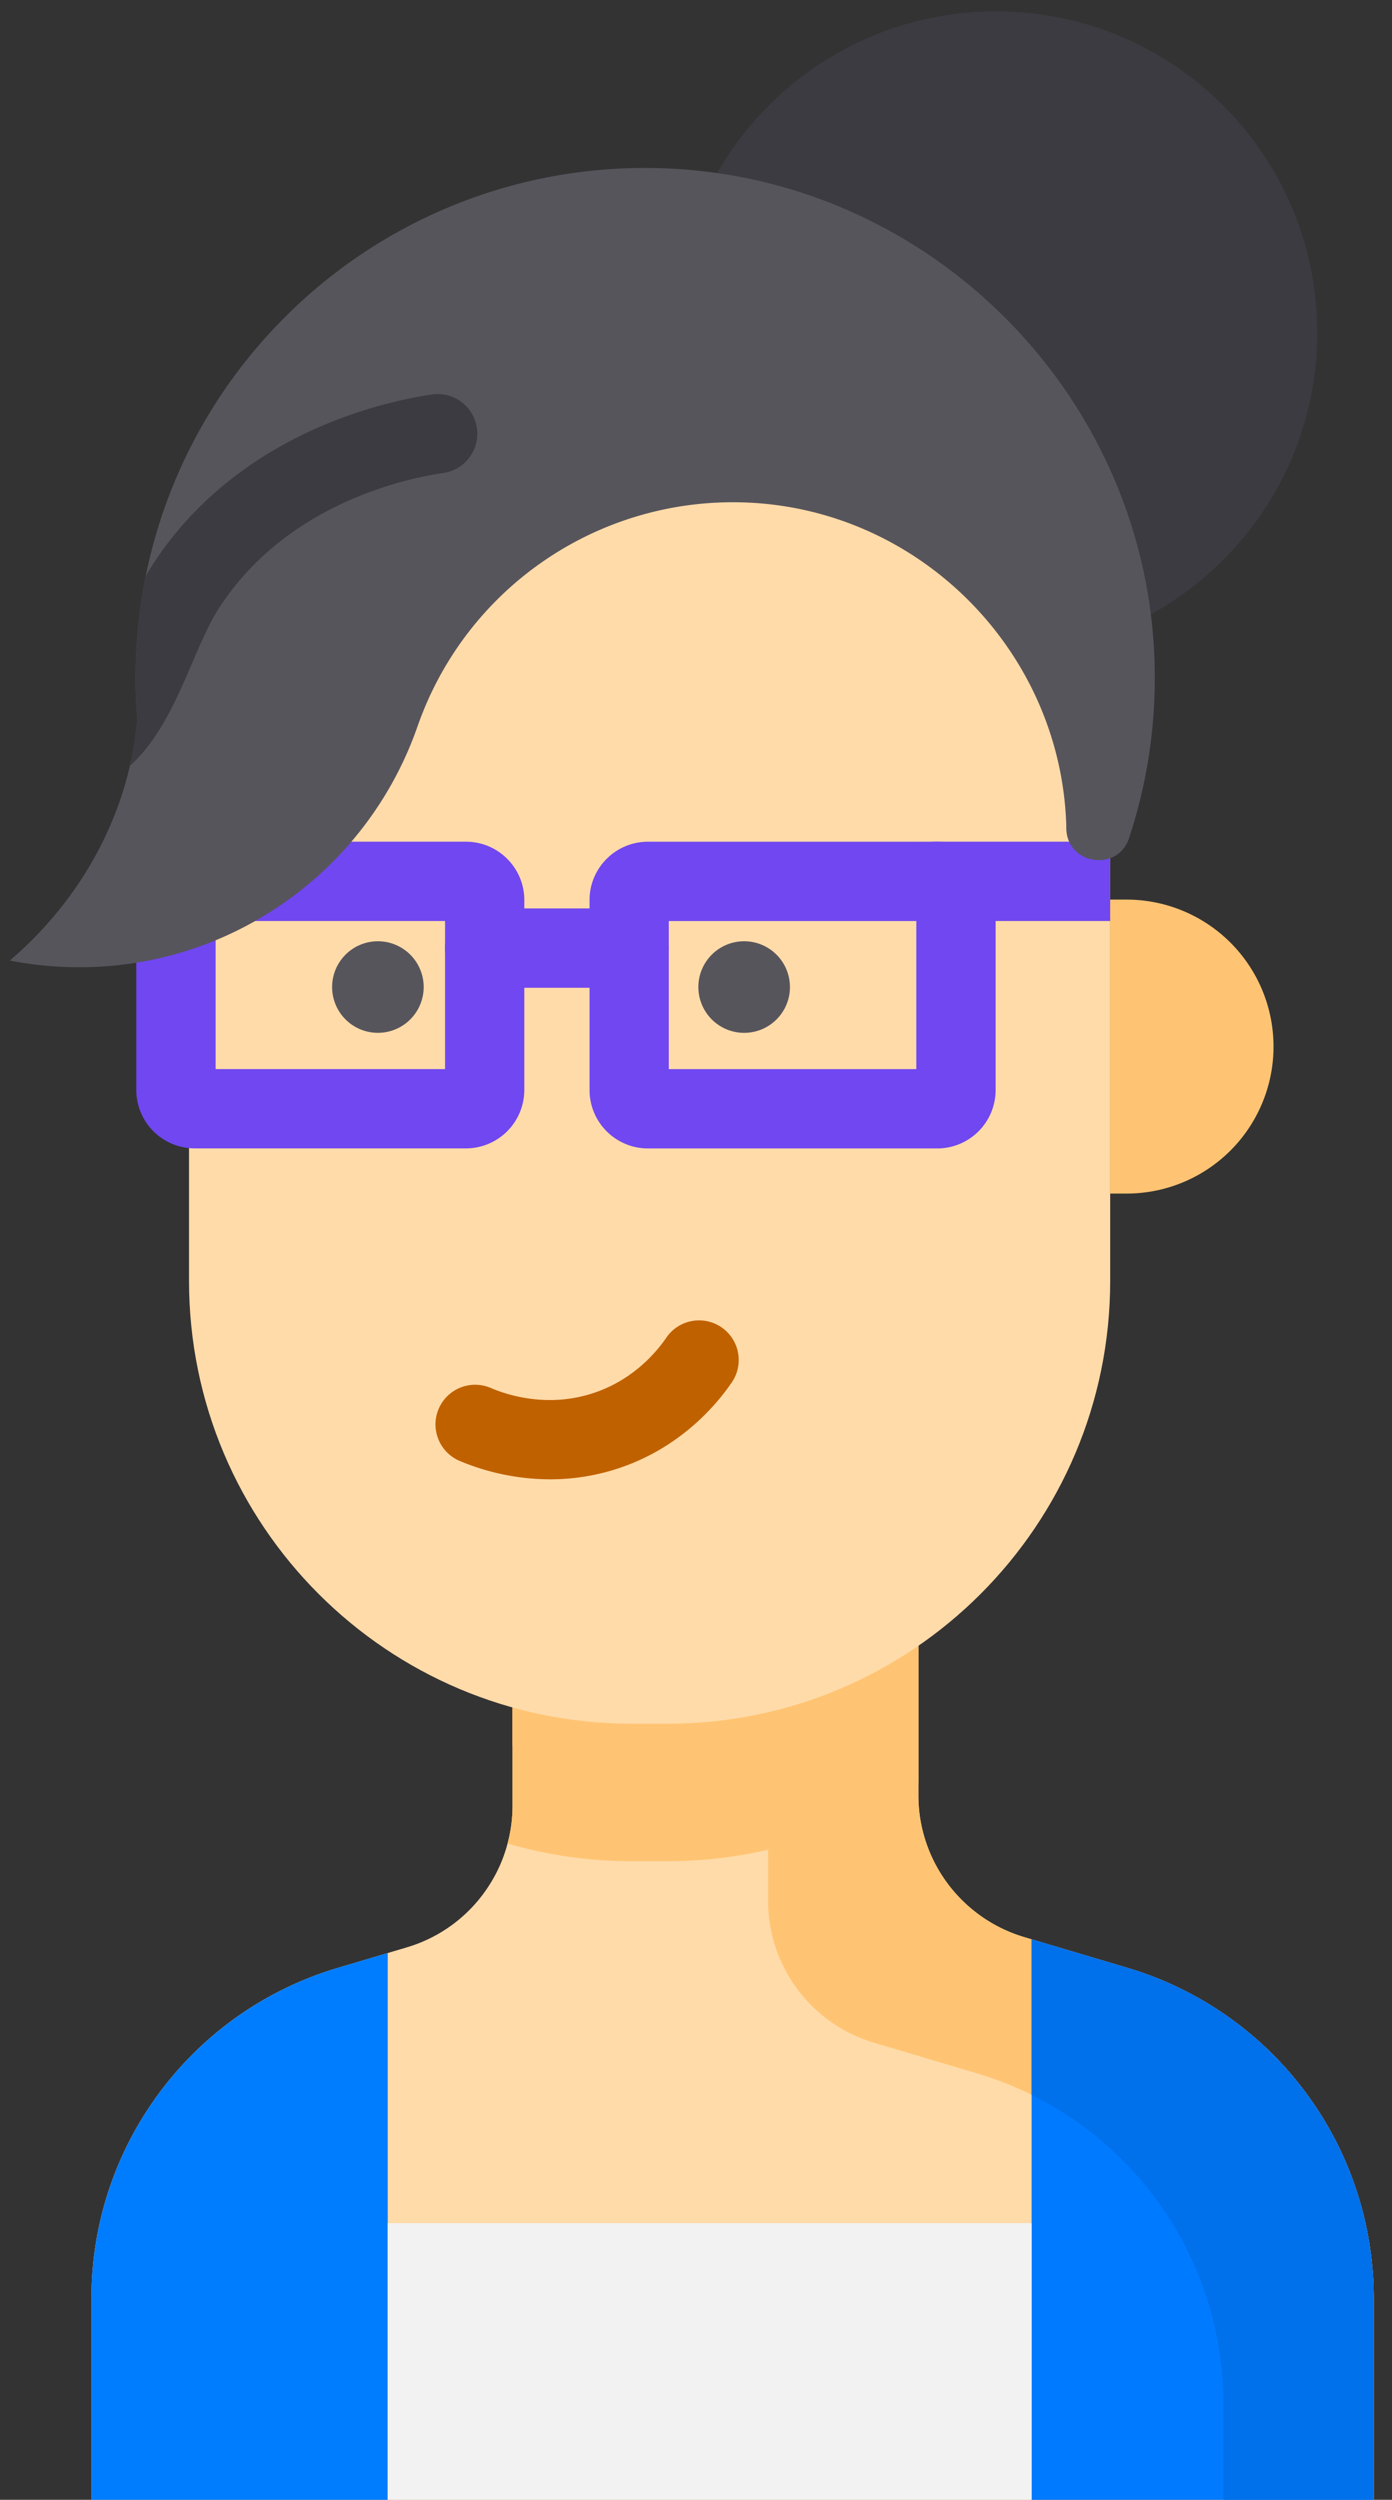 <svg width="44" height="79" fill="none" xmlns="http://www.w3.org/2000/svg"><rect width="100%" height="100%" fill="#333333" stroke="none"/><path d="M41.638 10.514c0 5.608-4.547 10.155-10.155 10.155-5.609 0-10.155-4.547-10.155-10.155S25.874.359 31.483.359c5.608 0 10.155 4.547 10.155 10.155z" fill="#3C3B41"/><path d="M43.423 72.63v9.506c0 .68-.554 1.234-1.234 1.234H4.124c-.68 0-1.234-.553-1.234-1.234V72.63c0-4.818 3.165-9.064 7.784-10.439l2.19-.651a4.653 4.653 0 0 0 2.614-1.984 4.58 4.58 0 0 0 .565-1.295c.104-.384.158-.787.158-1.198V52.63l12.828-2.157v6.266c0 1.192.453 2.303 1.217 3.142a4.692 4.692 0 0 0 2.122 1.335l3.273.974a10.89 10.89 0 0 1 7.782 10.44z" fill="#FFDBA9"/><path d="M35.64 62.19l-3.272-.974a4.691 4.691 0 0 1-2.122-1.336 4.662 4.662 0 0 1-1.216-3.14v-6.267L16.2 52.63v2.537l8.08-1.358v6.267c0 1.19.453 2.302 1.216 3.14a4.692 4.692 0 0 0 2.123 1.336l3.271.974a10.89 10.89 0 0 1 7.783 10.44v7.404h3.517c.68 0 1.233-.553 1.233-1.234V72.63a10.89 10.89 0 0 0-7.783-10.44z" fill="#FFC473"/><path d="M29.03 50.473v5.88a13.912 13.912 0 0 1-7.931 2.465h-1.131a13.96 13.96 0 0 1-3.924-.558c.103-.384.157-.787.157-1.198V52.63l12.829-2.157z" fill="#FFC473"/><path d="M35.092 15.604V40.48c0 7.729-6.264 13.994-13.993 13.994h-1.131c-7.727 0-13.993-6.265-13.993-13.994V15.605h29.117z" fill="#FFDBA9"/><path d="M35.61 37.72h-.518v-9.29h.518a4.644 4.644 0 0 1 0 9.29z" fill="#FFC473"/><path d="M13.392 31.193a1.447 1.447 0 1 1-2.894 0 1.447 1.447 0 0 1 2.894 0zm11.578 0a1.447 1.447 0 1 1-2.895 0 1.447 1.447 0 0 1 2.894 0z" fill="#57555C"/><path d="M17.389 46.75a7.41 7.41 0 0 1-2.866-.584 1.253 1.253 0 1 1 .992-2.302c.51.219 1.859.67 3.375.114 1.16-.425 1.85-1.24 2.16-1.686a1.253 1.253 0 1 1 2.062 1.423c-.478.693-1.55 1.953-3.36 2.617a6.834 6.834 0 0 1-2.363.418z" fill="#C06100"/><path d="M14.73 36.292H6.153a1.847 1.847 0 0 1-1.845-1.845v-6.003c0-1.017.828-1.844 1.845-1.844h8.575c1.018 0 1.845.827 1.845 1.845v6.002a1.847 1.847 0 0 1-1.845 1.845zm-7.914-2.506h7.252v-4.68H6.816v4.68zm22.809 2.508H20.48a1.847 1.847 0 0 1-1.845-1.846v-6.003c0-1.017.827-1.844 1.845-1.844h9.146c1.017 0 1.845.827 1.845 1.844v6.003a1.847 1.847 0 0 1-1.845 1.846zm-8.485-2.507h7.824v-4.68H21.14v4.68z" fill="#7047F0"/><path d="M19.887 31.216H15.32a1.253 1.253 0 1 1 0-2.507h4.566a1.253 1.253 0 1 1 0 2.507zM35.092 26.6v2.506h-5.506a1.253 1.253 0 1 1 0-2.506h5.506z" fill="#7047F0"/><path d="M36.5 21.18a16.106 16.106 0 0 1-.811 5.306c-.36 1.085-1.958.843-1.984-.3 0-.054-.002-.107-.003-.16-.2-5.457-4.614-9.905-10.068-10.143a10.55 10.55 0 0 0-10.41 7c-.02.05-.036.102-.055.154a11.354 11.354 0 0 1-6.537 6.753 11.267 11.267 0 0 1-4.131.777c-.75 0-1.482-.072-2.19-.212 1.84-1.57 3.23-3.71 3.796-6.153.11-.474.188-.963.234-1.46a15.811 15.811 0 0 1-.027-2.253v-.005a16.55 16.55 0 0 1 .292-2.278 16.064 16.064 0 0 1 4.42-8.202 16.06 16.06 0 0 1 11.707-4.692C29.36 5.49 36.377 12.55 36.5 21.18z" fill="#57555C"/><path d="M14.052 14.942c-1.133.16-4.997.94-7.151 4.311-.289.453-.55 1.06-.827 1.701-.49 1.142-1.034 2.408-1.967 3.249.11-.475.189-.963.234-1.459a15.814 15.814 0 0 1-.027-2.255v-.005c.045-.775.144-1.535.292-2.277.06-.104.12-.206.183-.305 2.73-4.273 7.513-5.245 8.914-5.442a1.254 1.254 0 0 1 .349 2.482z" fill="#3C3B41"/><path d="M35.64 62.19l-3.032-.903V83.37h9.582c.68 0 1.233-.553 1.233-1.234V72.63c0-4.818-3.165-9.064-7.782-10.44z" fill="#007AFF"/><path d="M35.64 62.19l-2.058-.613-.974-.29v4.914a10.892 10.892 0 0 1 6.064 9.764v7.404h3.518a1.235 1.235 0 0 0 1.232-1.233v-9.508a10.891 10.891 0 0 0-7.781-10.438z" fill="#0070EB"/><path d="M12.255 61.72l-1.581.47A10.893 10.893 0 0 0 2.89 72.63v9.507c0 .68.553 1.232 1.234 1.232h8.132v-21.65h-.001z" fill="#007DFF"/><path d="M12.255 70.257h20.353v13.112H12.255V70.257z" fill="#F2F2F2"/></svg>